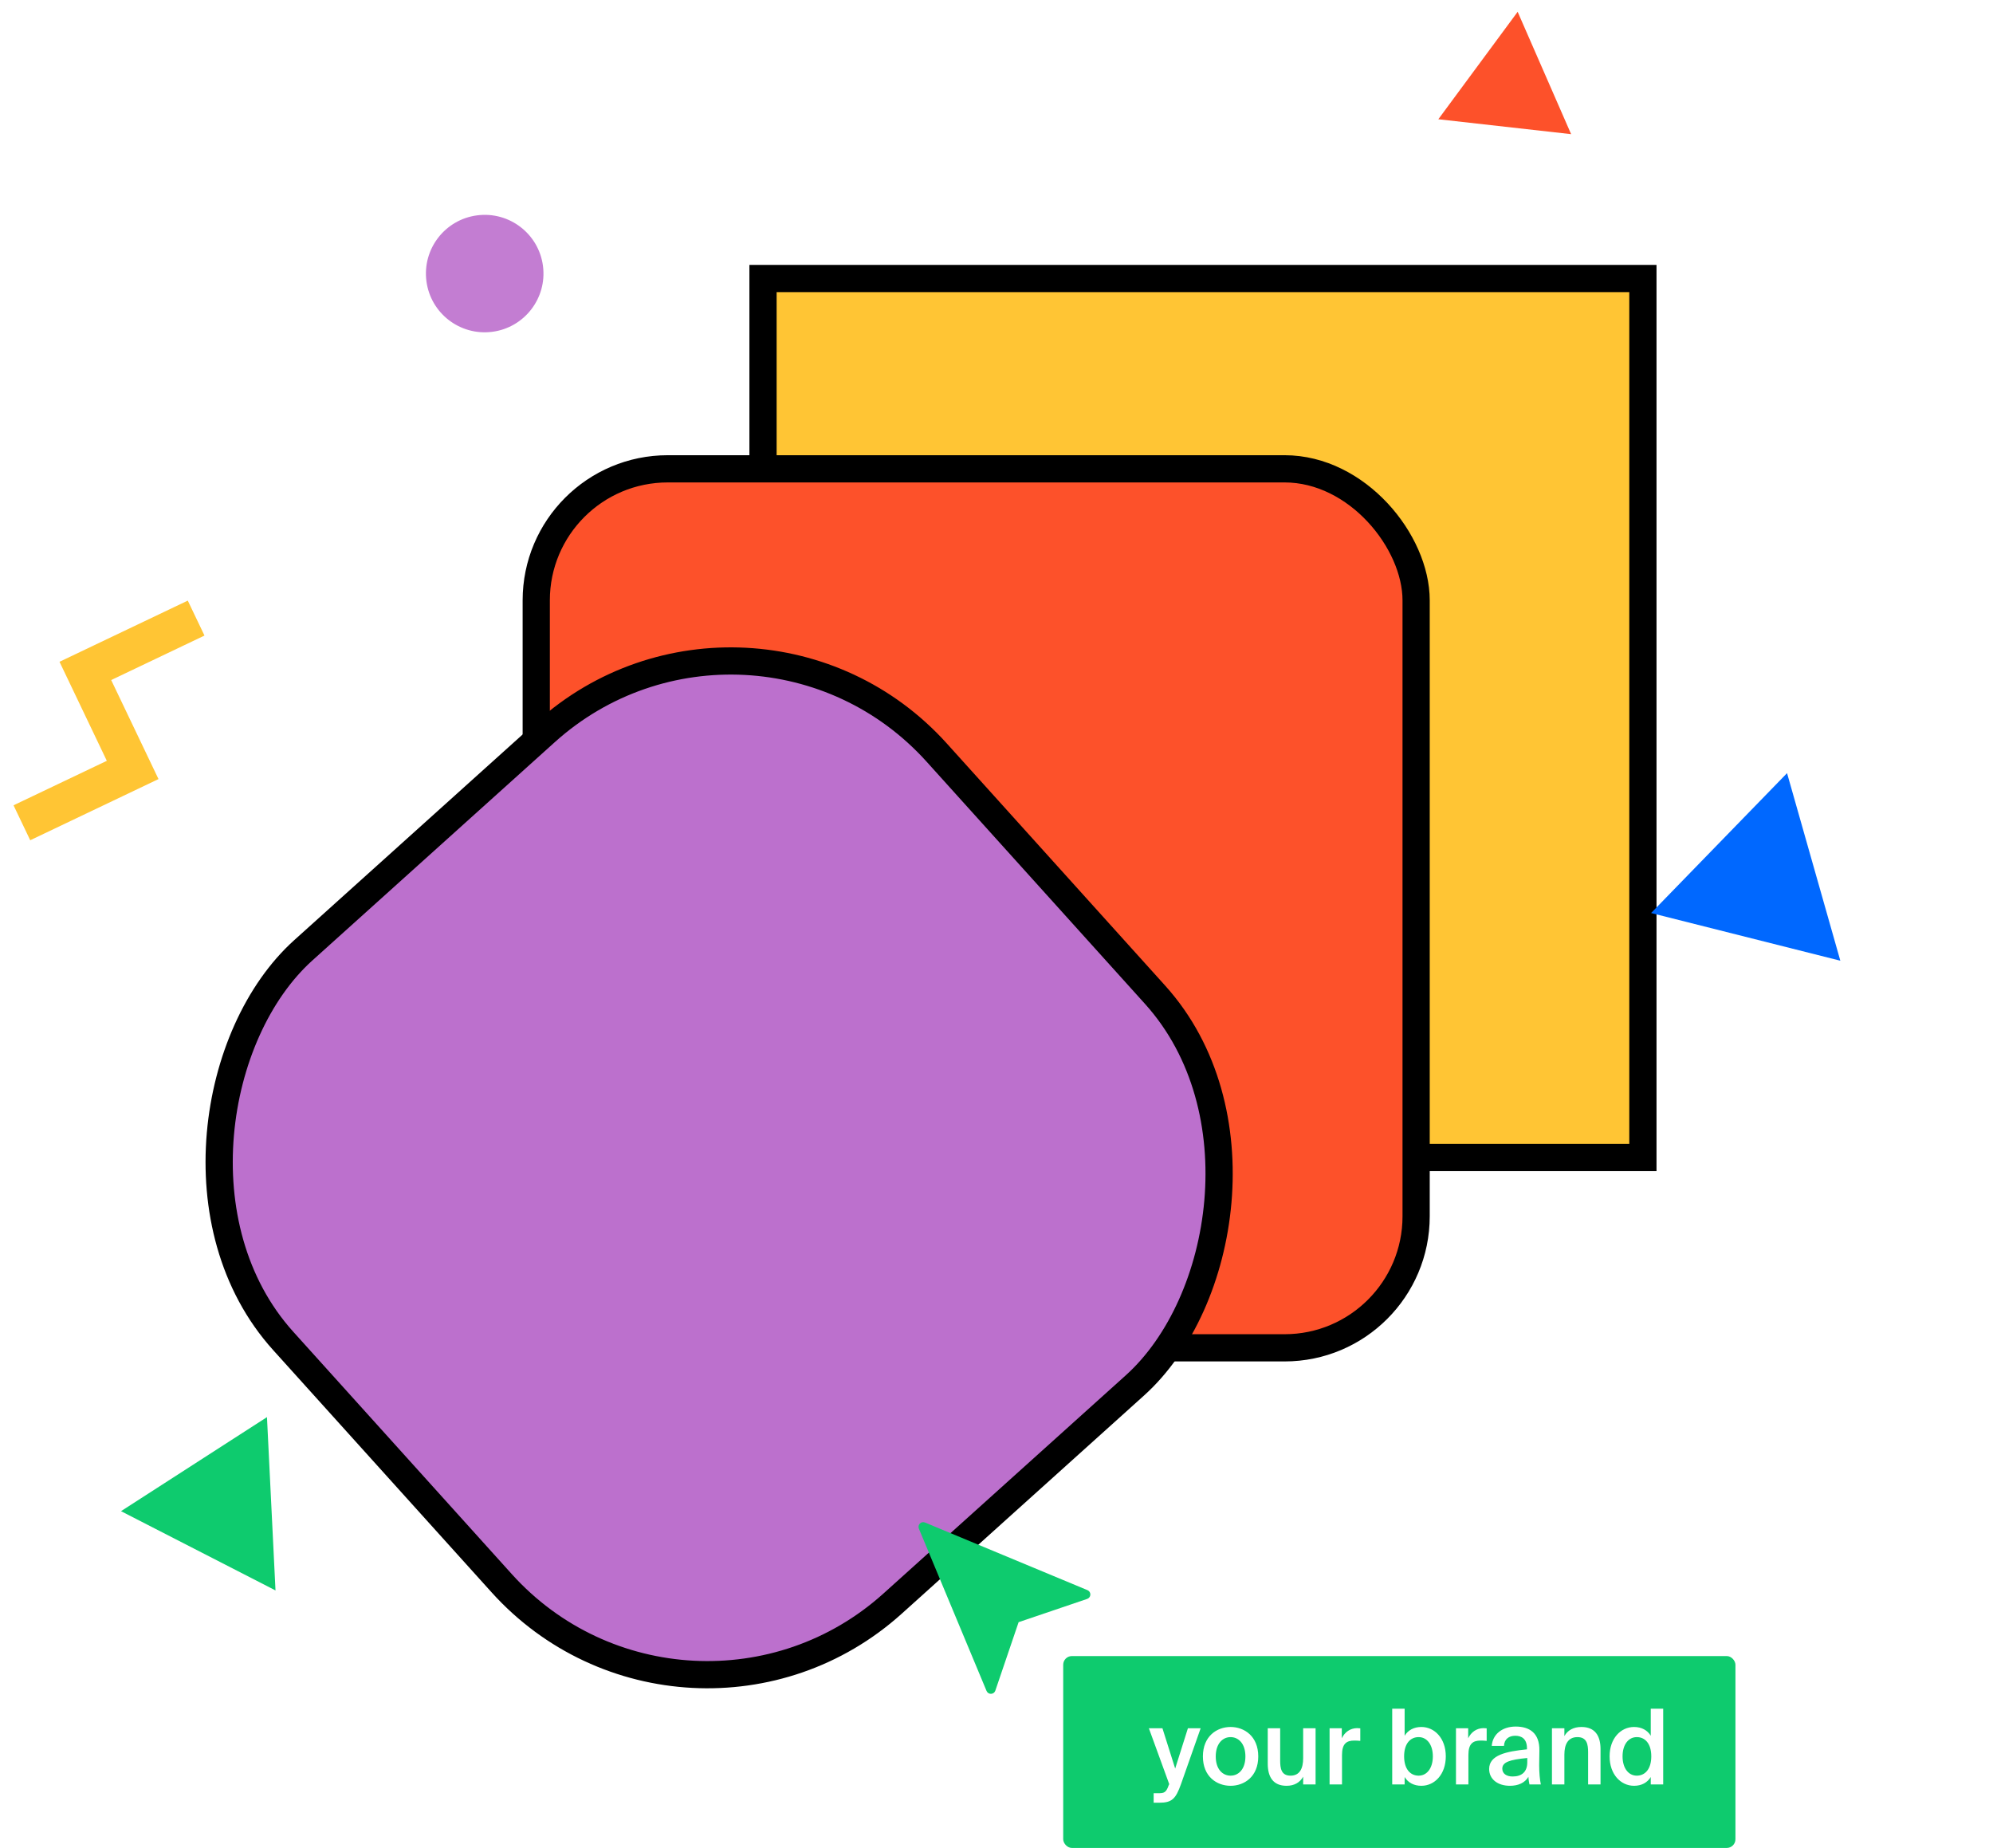 <svg width="357" height="331" viewBox="0 0 357 331" fill="none" xmlns="http://www.w3.org/2000/svg">
<rect x="136.677" y="49.887" width="157.611" height="157.446" fill="#FFC534" stroke="black" stroke-width="4.875"/>
<rect x="96.055" y="83.974" width="157.611" height="157.446" rx="23.561" fill="#FD512A" stroke="black" stroke-width="4.875"/>
<rect x="-0.18" y="3.44" width="157.52" height="157.538" rx="49.558" transform="matrix(0.67 0.743 -0.743 0.669 137.249 95.796)" fill="#BC70CD" stroke="black" stroke-width="4.875"/>
<g filter="url(#filter0_d_733_5471)">
<path d="M312.654 172.927L337.008 147.87L346.553 181.469L312.654 172.927Z" fill="#0068FF"/>
</g>
<g filter="url(#filter1_d_733_5471)">
<path d="M283.424 8.542L293.002 30.458L269.214 27.787L283.424 8.542Z" fill="#FD512A"/>
</g>
<g filter="url(#filter2_d_733_5471)">
<ellipse rx="10.515" ry="10.525" transform="matrix(-0.128 -0.992 0.992 -0.128 105.306 59.271)" fill="#C37DD2"/>
</g>
<g filter="url(#filter3_d_733_5471)">
<path d="M36.713 279.032L62.858 262.188L64.387 293.229L36.713 279.032Z" fill="#0ECB6E"/>
</g>
<g filter="url(#filter4_d_733_5471)">
<path fill-rule="evenodd" clip-rule="evenodd" d="M42.958 154.108L26.246 162.076L23.255 155.816L39.966 147.848L31.491 130.11L37.758 127.122L37.758 127.121L54.469 119.153L57.461 125.414L40.749 133.382L49.224 151.12L42.957 154.108L42.958 154.108Z" fill="#FFC534"/>
</g>
<rect x="190.449" y="296.63" width="120.416" height="34.37" rx="1.559" fill="#0ECB6E"/>
<path fill-rule="evenodd" clip-rule="evenodd" d="M164.776 272.893C165.017 272.652 165.379 272.581 165.693 272.712L194.795 284.824C195.118 284.958 195.323 285.277 195.312 285.626C195.3 285.975 195.073 286.28 194.742 286.393L182.461 290.56L178.29 302.828C178.178 303.159 177.872 303.385 177.523 303.397C177.174 303.409 176.854 303.203 176.719 302.881L164.595 273.809C164.464 273.495 164.536 273.133 164.776 272.893Z" fill="#0ECB6E"/>
<path d="M206.651 322.899H207.662C209.926 322.899 210.6 322.207 211.535 319.606L215.072 309.558H212.789L210.506 316.78L208.223 309.558H205.791L209.439 319.568L209.327 319.812C208.878 321.121 208.466 321.196 207.493 321.196H206.651V322.899ZM225.388 314.61C225.388 310.98 222.88 309.333 220.429 309.333C217.978 309.333 215.471 310.98 215.471 314.61C215.471 318.24 217.978 319.868 220.429 319.868C222.88 319.868 225.388 318.24 225.388 314.61ZM220.429 318.053C219.026 318.053 217.772 316.93 217.772 314.61C217.772 312.29 219.026 311.148 220.429 311.148C221.832 311.148 223.086 312.29 223.086 314.61C223.086 316.93 221.832 318.053 220.429 318.053ZM233.43 318.24V319.625H235.656V309.558H233.43V314.928C233.43 316.743 232.831 318.053 231.166 318.053C229.5 318.053 229.313 316.724 229.313 315.358V309.558H227.087V315.901C227.087 318.296 228.06 319.868 230.455 319.868C231.821 319.868 232.85 319.288 233.43 318.24ZM243.664 311.822V309.577C243.496 309.558 243.252 309.539 243.084 309.539C241.868 309.558 240.895 310.231 240.352 311.354V309.558H238.163V319.625H240.39V314.348C240.39 312.327 241.194 311.766 242.597 311.766C242.934 311.766 243.29 311.784 243.664 311.822ZM251.609 306.059H249.382V319.625H251.609V318.296C252.208 319.288 253.256 319.868 254.603 319.868C256.979 319.868 258.981 317.828 258.981 314.591C258.981 311.373 256.979 309.333 254.603 309.333C253.256 309.333 252.208 309.913 251.609 310.905V306.059ZM254.116 318.053C252.657 318.053 251.515 316.911 251.515 314.591C251.515 312.271 252.657 311.148 254.116 311.148C255.595 311.148 256.661 312.477 256.661 314.591C256.661 316.724 255.595 318.053 254.116 318.053ZM266.304 311.822V309.577C266.136 309.558 265.892 309.539 265.724 309.539C264.508 309.558 263.535 310.231 262.992 311.354V309.558H260.803V319.625H263.029V314.348C263.029 312.327 263.834 311.766 265.237 311.766C265.574 311.766 265.93 311.784 266.304 311.822ZM266.746 316.855C266.746 318.689 268.28 319.868 270.469 319.868C271.947 319.868 273.145 319.344 273.781 318.259C273.819 318.951 273.893 319.194 273.968 319.625H276.008C275.821 318.783 275.708 317.454 275.708 316.182C275.708 315.265 275.746 314.086 275.746 313.581C275.802 310.362 273.912 309.258 271.498 309.258C269.066 309.258 267.363 310.662 267.214 312.72H269.403C269.459 311.504 270.301 310.905 271.424 310.905C272.528 310.905 273.519 311.429 273.519 313.15V313.338C269.833 313.712 266.746 314.348 266.746 316.855ZM273.575 314.891V315.658C273.575 317.36 272.602 318.202 270.956 318.202C269.833 318.202 269.103 317.679 269.103 316.799C269.103 315.639 270.394 315.19 273.575 314.891ZM280.224 310.961V309.558H277.997V319.625H280.224V314.273C280.224 312.458 280.86 311.148 282.563 311.148C284.266 311.148 284.472 312.477 284.472 313.843V319.625H286.698V313.3C286.698 310.905 285.707 309.333 283.274 309.333C281.871 309.333 280.804 309.913 280.224 310.961ZM295.696 306.059V310.905C295.097 309.913 294.049 309.333 292.702 309.333C290.326 309.333 288.324 311.373 288.324 314.591C288.324 317.828 290.326 319.868 292.702 319.868C294.049 319.868 295.097 319.288 295.696 318.296V319.625H297.923V306.059H295.696ZM293.189 311.148C294.648 311.148 295.789 312.271 295.789 314.591C295.789 316.911 294.648 318.053 293.189 318.053C291.71 318.053 290.644 316.724 290.644 314.591C290.644 312.477 291.71 311.148 293.189 311.148Z" fill="white"/>
<defs>
<filter id="filter0_d_733_5471" x="293.878" y="136.604" width="52.675" height="44.864" filterUnits="userSpaceOnUse" color-interpolation-filters="sRGB">
<feFlood flood-opacity="0" result="BackgroundImageFix"/>
<feColorMatrix in="SourceAlpha" type="matrix" values="0 0 0 0 0 0 0 0 0 0 0 0 0 0 0 0 0 0 127 0" result="hardAlpha"/>
<feOffset dx="-16.899" dy="-9.388"/>
<feGaussianBlur stdDeviation="0.939"/>
<feColorMatrix type="matrix" values="0 0 0 0 0 0 0 0 0 0 0 0 0 0 0 0 0 0 0.25 0"/>
<feBlend mode="normal" in2="BackgroundImageFix" result="effect1_dropShadow_733_5471"/>
<feBlend mode="normal" in="SourceGraphic" in2="effect1_dropShadow_733_5471" result="shape"/>
</filter>
<filter id="filter1_d_733_5471" x="256.358" y="0.829" width="36.644" height="29.629" filterUnits="userSpaceOnUse" color-interpolation-filters="sRGB">
<feFlood flood-opacity="0" result="BackgroundImageFix"/>
<feColorMatrix in="SourceAlpha" type="matrix" values="0 0 0 0 0 0 0 0 0 0 0 0 0 0 0 0 0 0 127 0" result="hardAlpha"/>
<feOffset dx="-11.571" dy="-6.428"/>
<feGaussianBlur stdDeviation="0.643"/>
<feColorMatrix type="matrix" values="0 0 0 0 0 0 0 0 0 0 0 0 0 0 0 0 0 0 0.25 0"/>
<feBlend mode="normal" in2="BackgroundImageFix" result="effect1_dropShadow_733_5471"/>
<feBlend mode="normal" in="SourceGraphic" in2="effect1_dropShadow_733_5471" result="shape"/>
</filter>
<filter id="filter2_d_733_5471" x="74.243" y="36.433" width="41.589" height="33.353" filterUnits="userSpaceOnUse" color-interpolation-filters="sRGB">
<feFlood flood-opacity="0" result="BackgroundImageFix"/>
<feColorMatrix in="SourceAlpha" type="matrix" values="0 0 0 0 0 0 0 0 0 0 0 0 0 0 0 0 0 0 127 0" result="hardAlpha"/>
<feOffset dx="-18.483" dy="-10.268"/>
<feGaussianBlur stdDeviation="1.027"/>
<feColorMatrix type="matrix" values="0 0 0 0 0 0 0 0 0 0 0 0 0 0 0 0 0 0 0.25 0"/>
<feBlend mode="normal" in2="BackgroundImageFix" result="effect1_dropShadow_733_5471"/>
<feBlend mode="normal" in="SourceGraphic" in2="effect1_dropShadow_733_5471" result="shape"/>
</filter>
<filter id="filter3_d_733_5471" x="20.005" y="252.163" width="44.383" height="41.066" filterUnits="userSpaceOnUse" color-interpolation-filters="sRGB">
<feFlood flood-opacity="0" result="BackgroundImageFix"/>
<feColorMatrix in="SourceAlpha" type="matrix" values="0 0 0 0 0 0 0 0 0 0 0 0 0 0 0 0 0 0 127 0" result="hardAlpha"/>
<feOffset dx="-15.037" dy="-8.354"/>
<feGaussianBlur stdDeviation="0.835"/>
<feColorMatrix type="matrix" values="0 0 0 0 0 0 0 0 0 0 0 0 0 0 0 0 0 0 0.25 0"/>
<feBlend mode="normal" in2="BackgroundImageFix" result="effect1_dropShadow_733_5471"/>
<feBlend mode="normal" in="SourceGraphic" in2="effect1_dropShadow_733_5471" result="shape"/>
</filter>
<filter id="filter4_d_733_5471" x="0.108" y="105.265" width="57.352" height="56.811" filterUnits="userSpaceOnUse" color-interpolation-filters="sRGB">
<feFlood flood-opacity="0" result="BackgroundImageFix"/>
<feColorMatrix in="SourceAlpha" type="matrix" values="0 0 0 0 0 0 0 0 0 0 0 0 0 0 0 0 0 0 127 0" result="hardAlpha"/>
<feOffset dx="-20.832" dy="-11.573"/>
<feGaussianBlur stdDeviation="1.157"/>
<feColorMatrix type="matrix" values="0 0 0 0 0 0 0 0 0 0 0 0 0 0 0 0 0 0 0.25 0"/>
<feBlend mode="normal" in2="BackgroundImageFix" result="effect1_dropShadow_733_5471"/>
<feBlend mode="normal" in="SourceGraphic" in2="effect1_dropShadow_733_5471" result="shape"/>
</filter>
</defs>
</svg>
